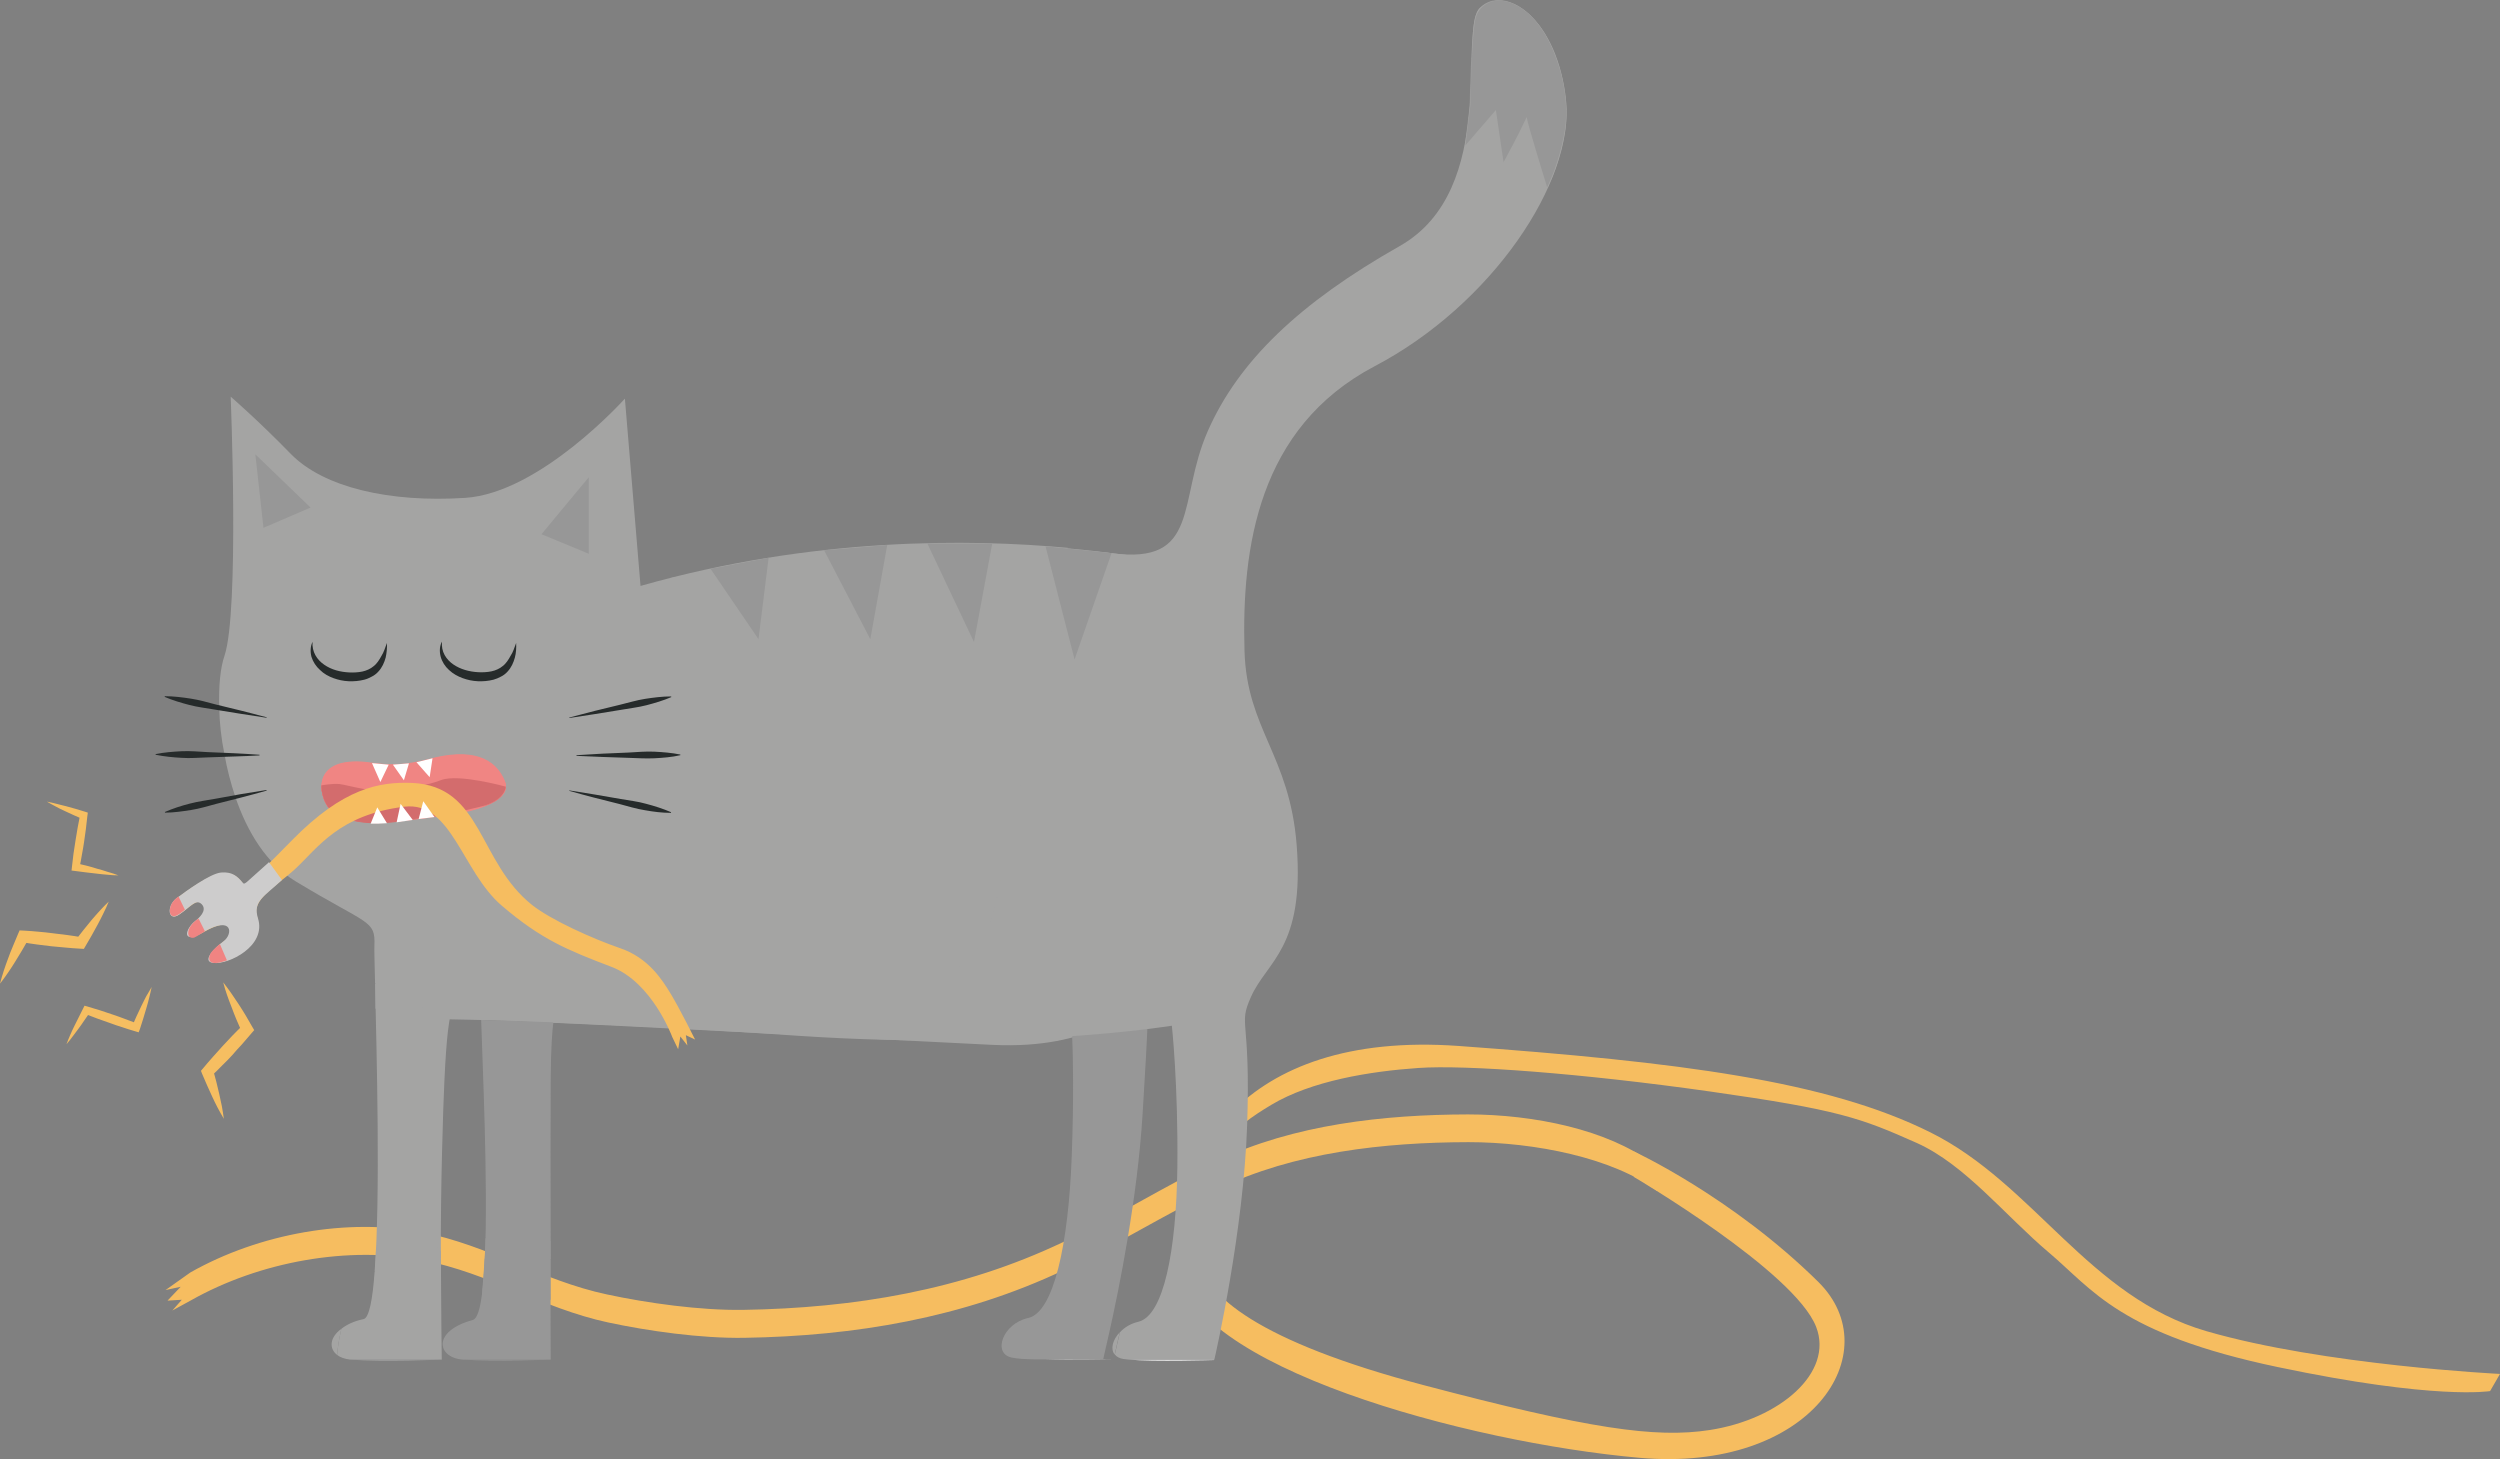 <?xml version="1.0" encoding="utf-8"?>
<!-- Generator: Adobe Illustrator 24.2.3, SVG Export Plug-In . SVG Version: 6.00 Build 0)  -->
<svg version="1.1" xmlns="http://www.w3.org/2000/svg" xmlns:xlink="http://www.w3.org/1999/xlink" x="0px" y="0px"
	 viewBox="0 0 1135.8 662.9" style="enable-background:new 0 0 1135.8 662.9;" xml:space="preserve">
<rect x="0" y="0" width="1135.8" height="662.9" fill="#808080" stroke="none"/>
<style type="text/css">
	.st0{fill:#F6BD60;}
	.st1{fill:#F08482;}
	.st2{fill:#A4A4A3;}
	.st3{fill:#979797;}
	.st4{fill:#FDFDFD;}
	.st5{fill:#262B2B;}
	.st6{fill:#F08583;}
	.st7{fill:#D36C6D;}
	.st8{fill:#CDCCCC;}
	.st9{fill:#FFFFFF;}
	.st10{fill:#F6BE61;}
</style>
<g id="Lager_1">
	<g>
		<path class="st0" d="M750.5,528.4c-19.9-15-53.3-22.1-83.6-22.1c-38.1,0.1-79.1,4.5-114.1,21.2c-25,12-45.8,25.4-69.8,36.8
			c-45.9,21.9-95.1,30-145.3,30.8c-19.7,0.3-43.7-3.1-61.9-7c-30.1-6.4-53.8-22.4-84.2-28.3c-33.5-6.5-73.7,0.5-105.1,18.3l-11.3,8
			l6.9-1.5l-6,6.3l6.5-0.4l-4.3,4.9l8.4-4.6C118.2,573,158.5,566,192,572.5c30.4,5.9,54.1,21.8,84.2,28.3c18.2,3.9,42.1,7.3,61.9,7
			c50.1-0.8,99.4-9,145.3-30.8c23.9-11.4,44.8-24.8,69.8-36.8C588,523.4,629,519,667.1,518.9c30.3,0,65.9,7.2,85.8,22.2L750.5,528.4
			z"/>
	</g>
	<path class="st1" d="M1079.5,409.8"/>
	<path class="st0" d="M742.1,523c0,0,44.7,20.6,84,59.4c32.3,31.9-3.2,86.8-81.3,79.9c-78.1-6.9-206-41.6-209.8-87.3
		c-3.8-46.2,27.3-107,127.7-99.8C763,482.5,830,491,877.1,514.5c47.1,23.5,71.8,74.8,125.4,90.3c53.5,15.5,133.3,19.4,133.3,19.4
		l-4.5,7.8c0,0-24.6,4.2-96.4-10.9c-71.9-15.1-84-35.1-104-52s-38-39.9-60-49.8c-25.6-11.4-35.4-15.1-93.9-23.4
		s-111.2-12.2-132.6-10.7c-21.8,1.5-48.6,5.8-66.9,16.8c-15.7,9.5-37.4,23.5-32.6,69.5c1.8,16.9,26.9,38,101.9,57.8
		c75,19.8,105.2,24.2,129.9,20.4c31.9-4.9,56.5-26.1,48.4-46.9c-9.8-25.2-82.8-68.1-82.8-68.1L742.1,523z"/>
	<path class="st2" d="M304.9,262.6c0,0,121.2-24.2,216.4-9.1s-8.5,204.4-8.5,204.4s-16.2,19-62,16.8s-179.7-9.3-199.4-10
		c-19.7-0.8-63.5-3-63.5-3l8.6-69.8c0,0,78.5-115.5,89-117.8C296,271.6,304.9,262.6,304.9,262.6z"/>
	<path class="st2" d="M155.1,603.7c-5.5,4-5.6,9.1-1.9,11.9C153.3,613.1,153.9,608.8,155.1,603.7z"/>
	<path class="st2" d="M200.7,617.7h-41.6C174,618.8,200.7,617.7,200.7,617.7z"/>
	<path class="st3" d="M250.2,617.7h-40C225.1,618.7,250.2,617.7,250.2,617.7z"/>
	<path class="st4" d="M505.4,617.7H475C486.6,618.1,502.4,617.7,505.4,617.7z"/>
	<path class="st2" d="M508.7,605.3c-3.2,3.4-4.3,7.6-2.3,10.1C506.9,613.3,507.7,609.8,508.7,605.3z"/>
	<path class="st4" d="M551.6,617.7h-38.8c11.5,1,38.7,0.2,38.7,0.2S551.5,617.7,551.6,617.7z"/>
	<path class="st3" d="M710.7,61.4c0,0-0.6,5.4-4.2,15.9c-0.6,1.9-3.5,8.2-3.5,8.2s-9-29-9.4-32.2C689.1,63.1,685,70.1,683,74
		l-3.5-23.9l-14,16.1l2.2-18.1c0,0,0.6-34.4,2.5-40.4c4-12.7,24.5-10.9,35.4,15.1C715.1,45.2,710.7,61.4,710.7,61.4z"/>
	<g>
		<path class="st3" d="M467.1,598.8c-11.6,2.5-16.4,16.3-7.3,18c2.2,0.5,6,0.7,10.3,0.8h0.2h30.4h0.5c0,0,0.2-0.8,0.5-2.3
			c1-4.2,0.8-3.4,2.3-10.1c4.5-20,12.8-61.3,15.1-99.1c1.4-22.7,2-33.9,2.2-39.2c-6.6,0.8-18.3,2.2-34.2,3.5
			c0.4,9.6,0.8,28.5-0.2,55.1C485.4,565.5,478.7,596.3,467.1,598.8z"/>
		<path class="st2" d="M99.6,321.5c-0.3-9.8,0.5-18.1,2.4-23.6c6.8-20.4,2.8-117.7,2.8-117.7s12.5,10.8,27.4,26.1
			c14.9,15.2,44.9,22.1,79.1,19.9c34.2-2.2,72.6-45.1,72.6-45.1l7.1,85.1c78.5-22.3,149.7-21.4,194.2-17.3
			c-16.9,84.2-30.3,150.7-33.1,163.2c-8.4,37.7-40.3,34.6-40.3,34.6H299.6H170.4c-0.2-8.9-0.4-15.1-0.3-17.1
			c0.5-11.8-2.8-9.2-35.8-29.2c-13.1-7.9-22-22.4-27.4-38.4c-2.1-6.3-3.8-12.8-4.9-19.2C100.5,335.5,99.7,328.2,99.6,321.5z"/>
		<path class="st2" d="M155.1,603.7c-1.2,5.1-1.8,9.4-1.9,11.9c1.4,1.1,3.4,1.8,5.9,2.1h41.6c0,0-0.3-20.8-0.4-45.8
			c-9.4,0.3-17.4,0.9-22.7,2.3c-2.8,0.7-5.3,1.9-7.4,3.5c-0.9,12.7-2.5,21-5,21.6C160.8,600.2,157.5,601.8,155.1,603.7
			C155.1,603.7,155.1,603.7,155.1,603.7z"/>
		<path class="st2" d="M218.6,463.4c7.8,0.2,18.8,0.5,32.8,1.2c13.5,0.5,29.9,1.2,48.8,2.2l-0.6-4.7v-15.3H170.4
			c0.7,31.5,2.5,96.7-0.2,130.8c2.1-1.5,4.7-2.8,7.4-3.5c5.3-1.4,13.3-2,22.7-2.3c-0.2-30.9,1-68.2,1.6-80.8
			c1-22.2,2.4-27.9,2.4-27.9S209.1,463.2,218.6,463.4z"/>
		<path class="st3" d="M214.8,599.7c-18.5,5-16.4,17-4.6,18h40c0,0-0.1-20.7-0.1-45.6c-9.4-0.1-19.8-0.3-29.9-0.3
			C219.6,587.6,218,598.8,214.8,599.7z"/>
		<path class="st3" d="M218.6,463.4c0.5,17.7,3.2,73.9,1.7,108.3c10.1,0,20.4,0.2,29.9,0.3c-0.1-31.1-0.1-68.9,0-82.2
			c0.1-14.1,0.7-21.5,1.2-25.3C237.4,463.9,226.4,463.6,218.6,463.4z"/>
		<path class="st2" d="M491.8,470.4c15.9-1.2,27.6-2.6,34.2-3.5c4.2-0.5,6.4-0.9,6.4-0.9s2.9,26.6,2.5,64.4
			c-0.5,37.9-6.2,67.3-17.7,70.1c-3.5,0.8-6.4,2.6-8.4,4.8c-1,4.5-1.8,8-2.3,10.1c0.8,1,2,1.7,3.8,2c0.7,0.1,1.5,0.2,2.5,0.3h0.1
			h38.8c0.8-3.4,13.3-58.4,14.9-106.5c1.7-49.8-4.2-44.9,1.7-58.2c7.3-16.5,24.5-22.1,20.8-69.1c-3.2-40.9-22.7-52.6-23.7-88.3
			c-1.3-46.6,6.1-101.3,59.1-129.2c53-27.8,90.7-83.7,87-120.6S684.5-7.2,672.4,3.5c-10.1,9,9.1,82.5-36.5,108.3
			s-73.3,52.4-87.2,84.1c-13.9,31.6-3,60.9-43.8,55.4c-5.8-0.8-12.4-1.5-19.8-2.2c-16.9,84.2-30.3,150.7-33.1,163.2
			c-8.4,37.7-40.3,34.6-40.3,34.6H299.6v15.3l34.9,1.5l0.8,5.1c8.8,0.5,18,1.2,27.6,1.8C417.2,474.2,462,472.6,491.8,470.4z"/>
		<path class="st2" d="M299.6,462.1l0.6,4.7c10.8,0.6,22.6,1.2,35.1,2l-0.8-5.1L299.6,462.1z"/>
		<g>
			<path class="st5" d="M234.5,292.1c0.1,2.2,0,4.5-0.6,6.7c-0.6,2.2-1.6,4.5-3.3,6.3c-0.4,0.5-0.9,0.9-1.4,1.3
				c-0.5,0.4-1,0.7-1.6,1c-1.1,0.6-2.3,1.1-3.4,1.4c-2.4,0.6-4.7,0.8-7.1,0.7c-2.4-0.1-4.7-0.6-6.9-1.4c-2.2-0.8-4.4-2-6.2-3.7
				c-1.8-1.6-3.2-3.8-3.8-6.1c-0.6-2.3-0.5-4.8,0.6-6.8c-0.2,2.2,0.2,4.3,1.2,6.1c1,1.8,2.4,3.2,4,4.3c3.2,2.2,7.3,3.3,11.3,3.5
				c2,0.1,4.1,0,6-0.4c1-0.2,1.8-0.5,2.7-0.9c0.9-0.4,1.7-0.9,2.4-1.5c0.8-0.6,1.4-1.3,2-2.1c0.6-0.8,1.1-1.7,1.6-2.6
				C233.1,296.3,233.7,294.2,234.5,292.1z"/>
		</g>
		<g>
			<path class="st5" d="M175.8,292.1c0.1,2.2-0.1,4.5-0.6,6.7c-0.6,2.2-1.6,4.5-3.3,6.3c-0.4,0.5-0.9,0.9-1.4,1.3
				c-0.5,0.4-1,0.7-1.6,1c-1.1,0.6-2.2,1.1-3.4,1.4c-2.4,0.6-4.7,0.8-7.1,0.7c-2.4-0.1-4.7-0.6-6.9-1.4c-2.2-0.8-4.4-2-6.1-3.7
				c-1.8-1.6-3.2-3.7-3.9-6c-0.6-2.3-0.5-4.8,0.5-6.8c-0.2,2.2,0.3,4.3,1.3,6.1c1,1.8,2.4,3.2,4,4.3c3.3,2.3,7.3,3.3,11.3,3.5
				c2,0.1,4.1,0,6-0.4c1-0.2,1.8-0.5,2.7-0.9c0.9-0.4,1.7-0.9,2.4-1.5c0.8-0.6,1.4-1.3,2-2.1c0.6-0.8,1.1-1.7,1.6-2.6
				C174.4,296.3,175,294.2,175.8,292.1z"/>
		</g>
		<g>
			<path class="st5" d="M121.1,326.1c-3.9-0.6-7.8-1.2-11.7-1.8l-11.7-1.9c-3.9-0.7-7.8-1.1-11.6-2.1c-3.8-1-7.6-2.1-11.3-3.7
				l0.1-0.3c4,0,7.9,0.5,11.8,1.1c3.9,0.6,7.7,1.7,11.5,2.7l11.5,2.8c3.8,1,7.6,1.9,11.5,3L121.1,326.1z"/>
		</g>
		<g>
			<path class="st5" d="M117.9,343.2c-3.9,0.2-7.9,0.4-11.8,0.5l-11.8,0.4c-3.9,0.1-7.9,0.5-11.8,0.2c-3.9-0.2-7.9-0.6-11.8-1.4
				l0-0.3c3.9-0.8,7.9-1.1,11.8-1.3c3.9-0.2,7.9,0.2,11.8,0.4l11.8,0.5c3.9,0.2,7.9,0.4,11.8,0.7L117.9,343.2z"/>
		</g>
		<g>
			<path class="st5" d="M121.1,359.2c-3.8,1.1-7.6,2.1-11.4,3.1l-11.4,2.9c-3.8,1-7.6,2.2-11.5,2.8c-3.9,0.6-7.8,1.2-11.8,1.2
				l-0.1-0.3c3.7-1.6,7.4-2.8,11.3-3.8c3.8-1,7.7-1.5,11.6-2.2l11.6-2.1c3.9-0.6,7.8-1.3,11.7-1.9L121.1,359.2z"/>
		</g>
		<g>
			<path class="st5" d="M258.6,326c3.8-1,7.6-2,11.5-3l11.5-2.8c3.8-0.9,7.6-2.1,11.5-2.7c3.9-0.6,7.8-1.1,11.8-1.1l0.1,0.3
				c-3.7,1.6-7.5,2.7-11.3,3.7c-3.8,1-7.8,1.4-11.6,2.1l-11.7,1.9c-3.9,0.6-7.8,1.2-11.7,1.8L258.6,326z"/>
		</g>
		<g>
			<path class="st5" d="M261.9,343.1c3.9-0.3,7.9-0.4,11.8-0.7l11.8-0.5c3.9-0.2,7.9-0.6,11.8-0.4c3.9,0.2,7.9,0.5,11.8,1.3l0,0.3
				c-3.9,0.9-7.9,1.2-11.8,1.4c-3.9,0.2-7.9-0.1-11.8-0.2l-11.8-0.4c-3.9-0.2-7.9-0.3-11.8-0.5L261.9,343.1z"/>
		</g>
		<g>
			<path class="st5" d="M258.7,359.1c3.9,0.6,7.8,1.3,11.7,1.9l11.6,2c3.9,0.7,7.8,1.1,11.6,2.2c3.8,1,7.6,2.2,11.3,3.8l-0.1,0.3
				c-4,0-7.9-0.5-11.8-1.2c-3.9-0.6-7.7-1.8-11.5-2.8l-11.5-2.9c-3.8-1-7.6-2-11.4-3.1L258.7,359.1z"/>
		</g>
		<polyline class="st3" points="505,251.3 488.2,299.6 475,248.2 		"/>
		<polyline class="st3" points="450.8,246.9 442.5,291.7 421.3,246.9 		"/>
		<polyline class="st3" points="403.1,247.6 395.4,290.4 374.4,250 		"/>
		<polyline class="st3" points="349.2,253.4 344.6,290.4 322.8,258.4 		"/>
		<polygon class="st3" points="267.5,251.6 267.5,216.8 246,242.7 		"/>
		<polygon class="st3" points="141.1,230.6 116,206.4 119.7,239.8 		"/>
	</g>
	<path class="st2" d="M200.3,568.5v15.9h-30.1c0,0,0.2-7,0.6-15.9c0.4-8.9,23.6-5.4,23.6-5.4L200.3,568.5z"/>
	<path class="st3" d="M220.6,562.5l29.5,1.4v26.6l-31.1-2.6C219,587.8,220.5,569.7,220.6,562.5z"/>
	<polygon class="st2" points="170.6,440.8 221.6,437.6 221.6,456.4 170.6,458.3 	"/>
	<g>
		<path class="st6" d="M158.4,346.3c-17.6,1.8-13.2,18.7-6.4,23.6c9.9,7.2,39.2,2.2,54.2,0c11.3-1.6,26.6-6.5,23.2-14.8
			c-4.3-10.6-15.1-15.4-34.9-10C174.7,350.3,169.4,345.2,158.4,346.3z"/>
		<path class="st7" d="M229.8,357.6c0,0-21.4-6-29.4-3s-12.1,2.7-21,4.5s-21.9-2.4-25.2-2.7c-3.3-0.3-8.2,0.6-8.2,0.6
			s-0.3,6.6,4.5,11.5c1.4,1.4,3.5,1.9,6,3.1c10,4.3,24.8,1.8,31.6,0.7c5.3-0.8,14.3-1.4,24.3-4.2c2.9-0.8,7.3-1.5,10.1-2.8
			C229.8,362.1,229.8,357.6,229.8,357.6z"/>
	</g>
	<g>
		<path class="st6" d="M158.4,346.1c-17.6,1.8-13.2,18.7-6.4,23.6c9.9,7.2,39.2,2.2,54.2,0c11.3-1.6,26.6-6.5,23.2-14.8
			c-4.3-10.6-15.1-15.4-34.9-10C174.7,350,169.4,344.9,158.4,346.1z"/>
		<path class="st7" d="M229.8,357.4c0,0-21.4-6-29.4-3s-12.1,2.7-21,4.5c-8.9,1.8-21.9-2.4-25.2-2.7s-8.2,0.6-8.2,0.6
			s-0.3,6.6,4.5,11.5c1.4,1.4,3.5,1.9,6,3.1c10,4.3,24.8,1.8,31.6,0.7c5.3-0.8,14.3-1.4,24.3-4.2c2.9-0.8,7.3-1.5,10.1-2.8
			C229.8,361.9,229.8,357.4,229.8,357.4z"/>
	</g>
	<g>
		<g>
			<path class="st0" d="M277.9,439.3c-20.2-7.7-32-12.5-50-27.9s-22.7-47.5-44.2-44.9c-29.6,3.6-39.3,18.7-49.4,28.1
				c-8.1,7.6-20.1,13.8-17.6,21.6c4,12.7-12.5,21.8-19.2,21.1c-5.7-0.6,0.3-6.8,4.6-9.9c4.2-3.1,4.4-11.9-9.1-4.2
				c-10.5,6-8.2-1.6-4-4.8c3.9-3,5.3-6.1,2.8-8.1c-2.5-2.1-5.5,1.8-10.5,5.2c-5,3.3-5.3-4.1-0.6-7.6c4.1-3.1,14.9-10.8,20-11.2
				c5-0.4,7.2,1.7,9.3,4.3c1.4,1.7-0.3,4.1,22.8-19.4c23.1-23.5,39.5-26.5,54.4-25.9c32.1,1.4,29.8,35.8,54.6,55.5
				c8.5,6.7,27.2,15.2,40,19.6s19,14.2,23.1,21s10.9,20.5,10.9,20.5l-4.2-2l0.7,4.7l-3.2-4.1l-1,5.8l-2.7-5.6
				C305.3,470.8,296.2,446.3,277.9,439.3z"/>
		</g>
		<g>
			<path class="st8" d="M122.2,391.7c-11.7,10.3-10.9,10.6-12.2,9c-2.2-2.6-4.5-4.7-9.5-4.3c-5,0.4-16.2,8.6-20.3,11.7
				c-4.7,3.5-3.9,10.8,1.1,7.5c5-3.3,7.4-7.1,10-5.1c2.5,2.1,1.1,5.1-2.8,8.1c-4.2,3.3-6.5,10.9,4,4.8c13.5-7.7,13.3,1.1,9.1,4.2
				c-4.2,3.1-10.3,9.3-4.6,9.9c6.7,0.8,24.2-7.6,20.2-20.3c-2.4-7.8,2.8-9.8,10.9-17.4"/>
		</g>
		<path class="st1" d="M84,413.3l-2.9-6c0,0-3.2,2-3.8,5.2c-0.6,3.3,0.9,4.2,2.8,3.5C81.2,415.6,84,413.3,84,413.3z"/>
		<path class="st1" d="M93.1,423.1l-2.9-5.8c0,0-4,2.5-4.6,5.7c-0.6,3.3,1.9,3.3,2.8,2.9C89.3,425.5,93.1,423.1,93.1,423.1z"/>
		<path class="st1" d="M103.1,436.3l-3.2-7.4c0,0-4,3.1-4.6,5c-1,3.1,1,3.8,2.9,3.6C99.8,437.5,103.1,436.3,103.1,436.3z"/>
	</g>
	<polyline class="st9" points="180.2,373.6 182,365.2 187.5,372.5 	"/>
	<polyline class="st9" points="190.2,372.1 192.3,364 197.4,371.2 	"/>
	<polyline class="st9" points="196.5,344.5 195.2,353.1 189.2,346.3 	"/>
	<polyline class="st9" points="185.8,346.8 183.5,354.5 178.5,347.4 	"/>
	<polyline class="st9" points="176.6,347.4 172.8,355.3 169,346.7 	"/>
	<path class="st9" d="M175.8,374c0,0-2.1,0.1-3.8,0.2c-1.7,0-3.6,0-3.6,0l3-7.4L175.8,374"/>
	<path class="st3" d="M710.5,61.3c0,0-0.6,5.3-4.2,15.7c-0.6,1.9-3.4,8.1-3.4,8.1s-8.9-28.7-9.3-31.9c-4.5,9.7-8.5,16.6-10.5,20.5
		L679.6,50L665.8,66L668,48c0,0,0.6-34.1,2.5-40.1c4-12.6,24.3-10.8,35.1,15C714.9,45.1,710.5,61.3,710.5,61.3z"/>
</g>
<g id="Blixt_1">
	<g>
		<path class="st10" d="M53.8,397.7c-1.7,0-3.3-0.1-5-0.3c-1.6-0.1-3.3-0.3-4.9-0.5c-3.3-0.3-6.5-0.8-9.8-1.2l-1.6-0.2l0.2-1.8
			c0.2-2,0.5-3.9,0.7-5.9c0.3-2,0.6-3.9,0.9-5.9c0.6-3.9,1.3-7.8,2.1-11.7l1.1,1.9c-1.4-0.6-2.7-1.2-4.1-1.8
			c-1.4-0.6-2.7-1.3-4.1-1.9c-1.4-0.6-2.7-1.3-4-2c-1.3-0.7-2.7-1.4-4-2.2c1.5,0.3,3,0.6,4.4,1c1.4,0.4,2.9,0.7,4.4,1.1
			c1.4,0.4,2.9,0.8,4.3,1.2c1.4,0.4,2.9,0.9,4.3,1.3l1.2,0.4l-0.2,1.5c-0.4,3.9-0.9,7.9-1.5,11.8c-0.3,2-0.6,3.9-1,5.9
			c-0.3,2-0.7,3.9-1.1,5.8l-1.4-2c3.2,0.7,6.4,1.5,9.5,2.5c1.6,0.4,3.2,0.9,4.7,1.4C50.7,396.6,52.3,397.1,53.8,397.7z"/>
	</g>
</g>
<g id="Blixt_2">
	<g>
		<path class="st10" d="M0,446.9c1-3.9,2.3-7.8,3.7-11.5c0.7-1.9,1.4-3.8,2.2-5.6c0.8-1.9,1.5-3.7,2.3-5.5l0.7-1.6l2,0.1
			c2.2,0.1,4.4,0.3,6.6,0.5c2.2,0.2,4.4,0.4,6.5,0.7c2.2,0.3,4.4,0.5,6.5,0.8c2.2,0.3,4.3,0.6,6.5,1l-2.5,1.1c2.3-3,4.7-6,7.1-8.9
			c1.2-1.4,2.5-2.9,3.8-4.3c1.3-1.4,2.6-2.8,4-4.1c-0.7,1.8-1.5,3.5-2.4,5.3c-0.8,1.7-1.7,3.4-2.6,5.1c-1.8,3.4-3.7,6.7-5.6,9.9
			l-0.7,1.2l-1.7-0.1c-2.2-0.1-4.4-0.3-6.6-0.5c-2.2-0.2-4.4-0.4-6.5-0.6c-2.2-0.3-4.4-0.5-6.5-0.8c-2.2-0.3-4.3-0.6-6.5-1l2.7-1.5
			c-1,1.7-2,3.5-3,5.2c-1,1.7-2.1,3.4-3.1,5.1C4.8,440.3,2.5,443.7,0,446.9z"/>
	</g>
</g>
<g id="Blixt_3">
	<g>
		<path class="st10" d="M68.9,448.4c-0.3,1.6-0.7,3.2-1.1,4.8c-0.4,1.6-0.8,3.2-1.3,4.8c-0.9,3.2-1.9,6.3-2.9,9.4L63,469l-1.7-0.5
			c-1.9-0.6-3.8-1.1-5.7-1.8c-1.9-0.6-3.8-1.2-5.6-1.9c-3.7-1.3-7.5-2.6-11.2-4.1l2-0.8c-0.8,1.2-1.6,2.5-2.5,3.7
			c-0.8,1.2-1.7,2.5-2.6,3.7c-0.9,1.2-1.8,2.4-2.7,3.6c-0.9,1.2-1.8,2.4-2.8,3.5c0.5-1.4,1.1-2.8,1.7-4.2c0.6-1.4,1.2-2.7,1.9-4.1
			c0.7-1.3,1.3-2.7,2-4c0.7-1.3,1.4-2.7,2-4l0.6-1.2l1.4,0.4c3.8,1.1,7.6,2.3,11.3,3.6c1.9,0.6,3.7,1.3,5.6,2
			c1.9,0.7,3.7,1.4,5.6,2.1l-2.2,1.1c1.3-3,2.6-6,4.1-9c0.7-1.5,1.5-3,2.2-4.4C67.3,451.3,68,449.9,68.9,448.4z"/>
	</g>
</g>
<g id="Blixt_4">
	<g>
		<path class="st10" d="M101.4,446.3c2.5,3.2,4.8,6.5,7,9.9c1.1,1.7,2.2,3.4,3.2,5.1c1,1.7,2,3.4,3,5.2l0.9,1.5l-1.3,1.5
			c-1.4,1.7-2.9,3.3-4.3,5c-1.5,1.6-3,3.2-4.4,4.9c-1.5,1.6-3,3.2-4.6,4.7c-1.5,1.6-3.1,3.1-4.7,4.6l0.6-2.7c1,3.6,2,7.3,2.8,11
			c0.4,1.9,0.8,3.7,1.2,5.6c0.3,1.9,0.7,3.8,0.9,5.7c-1-1.7-1.9-3.3-2.8-5c-0.9-1.7-1.7-3.4-2.5-5.1c-1.6-3.4-3.1-6.9-4.6-10.4
			l-0.5-1.3l1.1-1.3c1.4-1.7,2.8-3.3,4.3-5c1.5-1.6,2.9-3.3,4.4-4.9c1.5-1.6,3-3.2,4.5-4.8c1.5-1.6,3.1-3.1,4.7-4.7l-0.4,3.1
			c-0.8-1.8-1.6-3.7-2.4-5.5c-0.8-1.9-1.5-3.7-2.2-5.6C103.8,454,102.4,450.2,101.4,446.3z"/>
	</g>
</g>
</svg>
